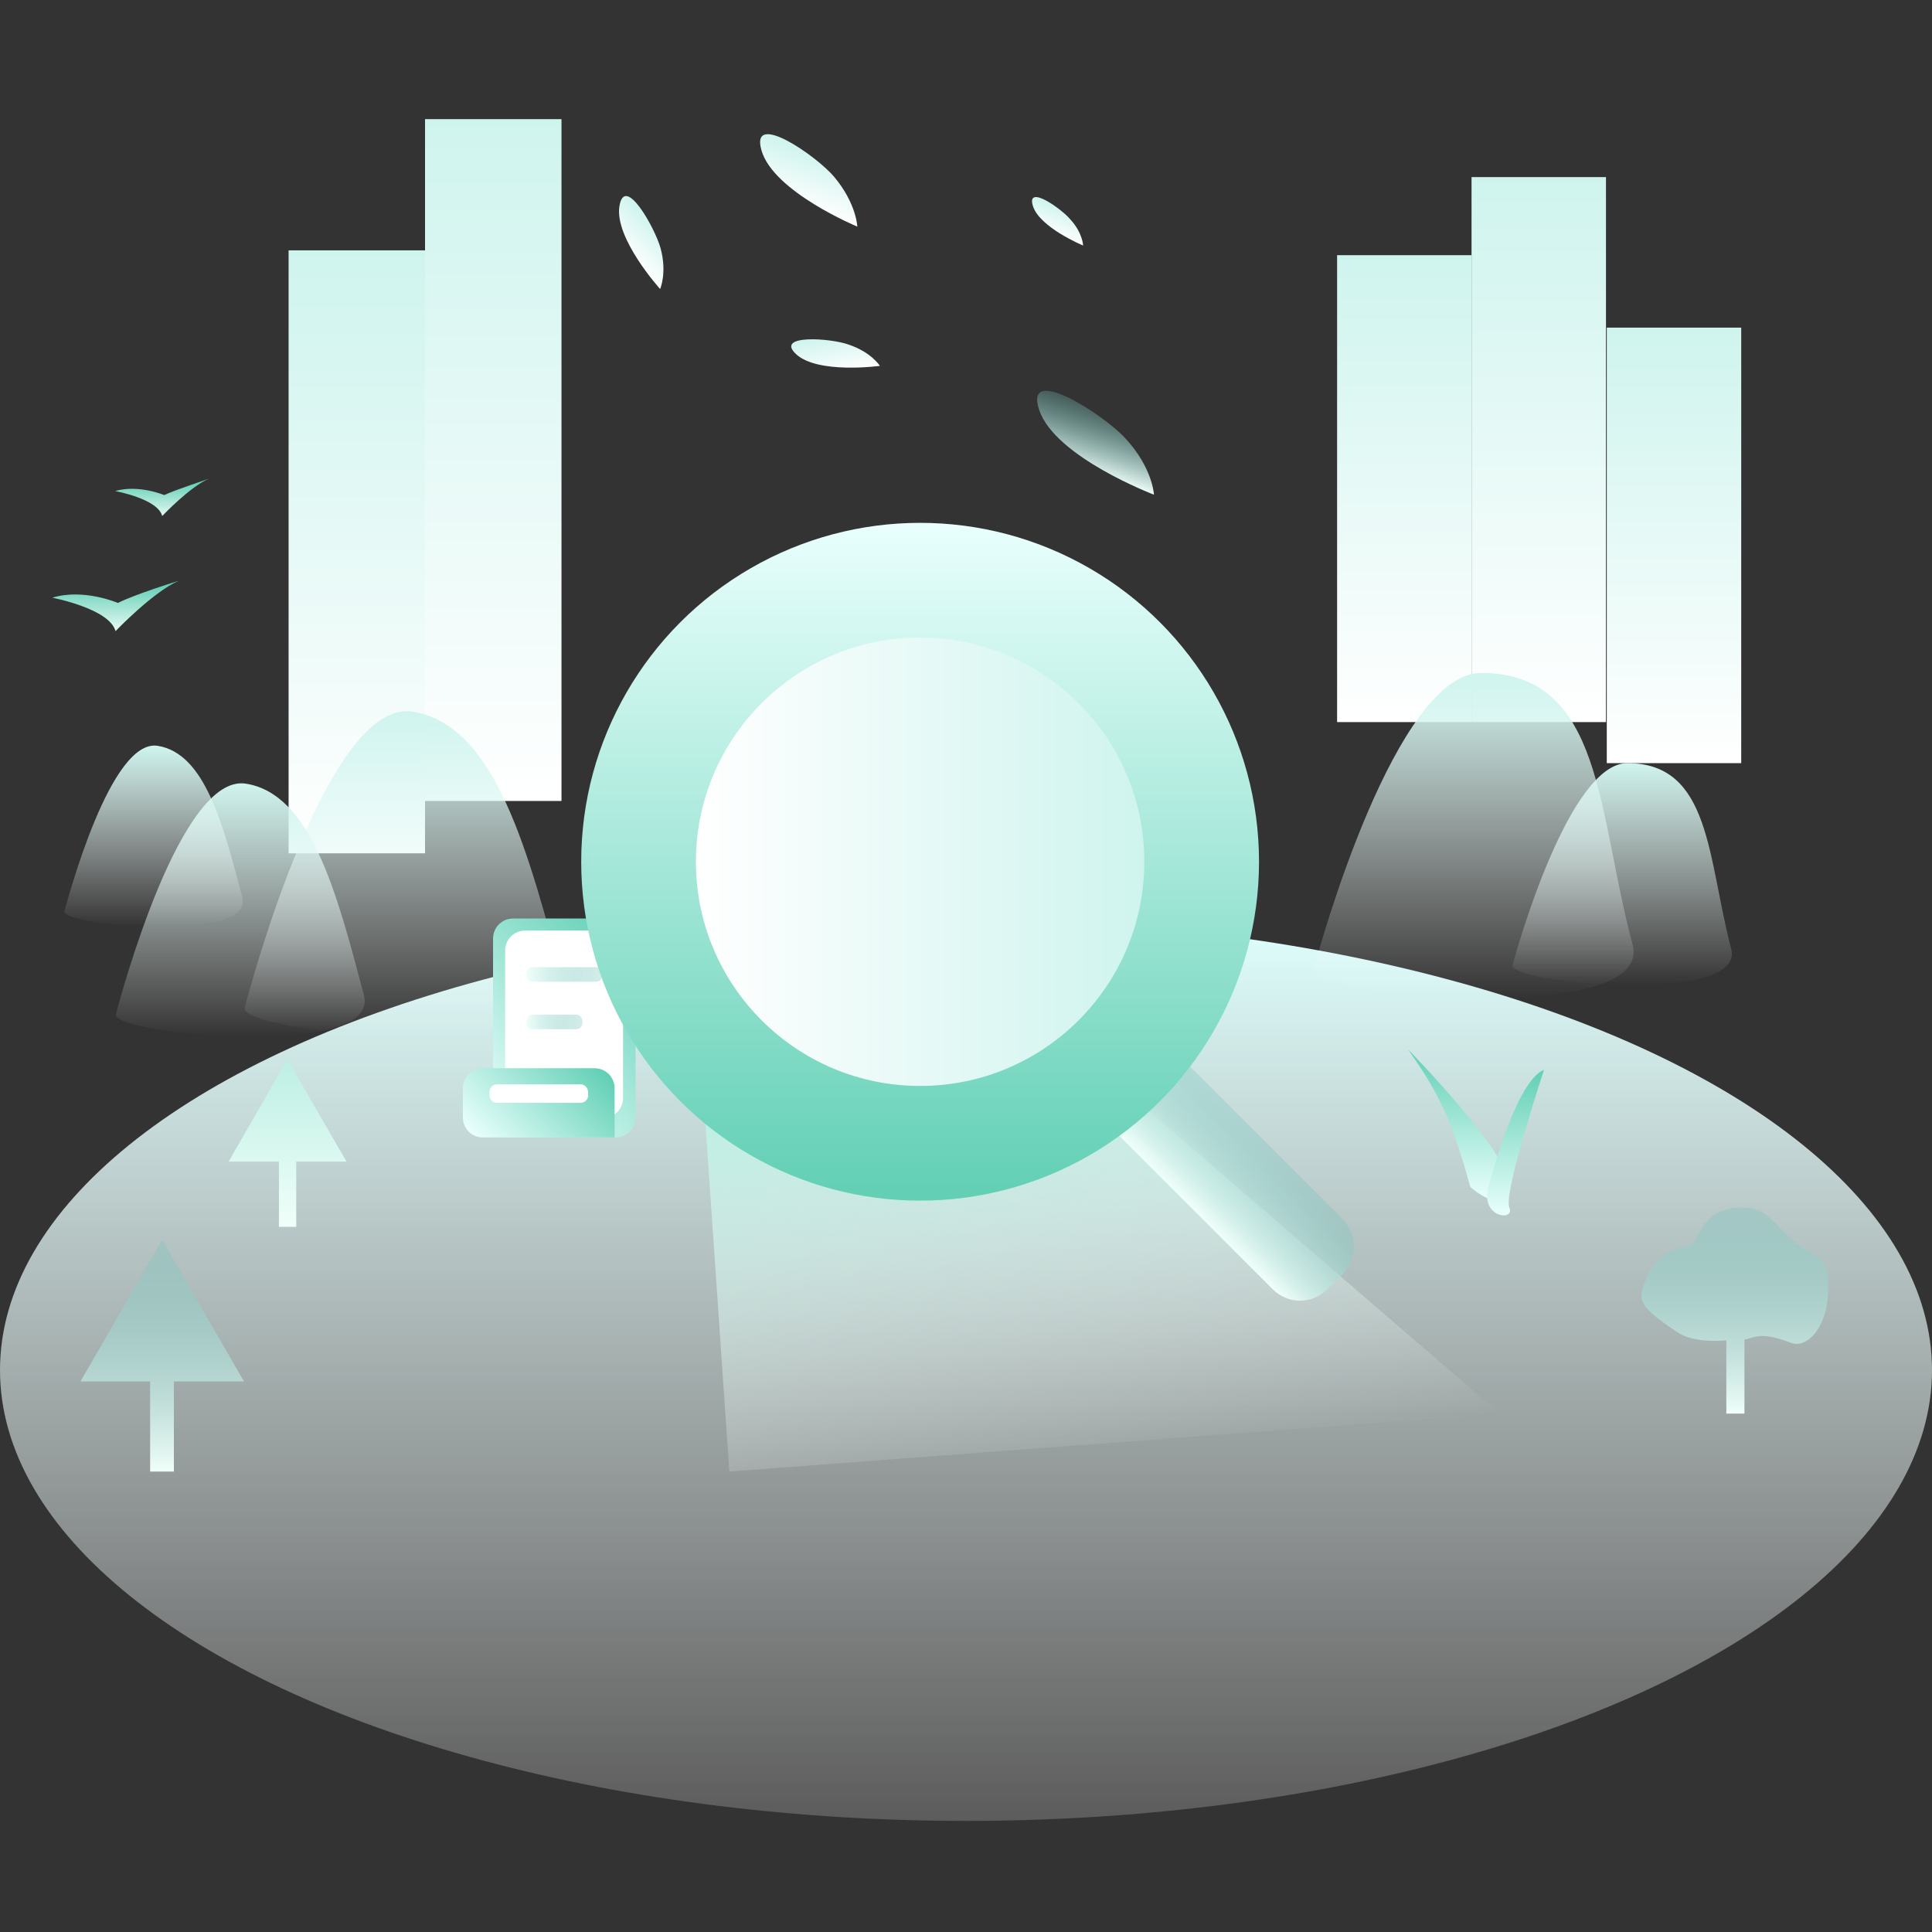 <svg xml:space="preserve" style="enable-background:new 0 0 480 480;" viewBox="0 0 480 480" y="0px" x="0px" xmlns:xlink="http://www.w3.org/1999/xlink" xmlns="http://www.w3.org/2000/svg" id="图层_1" version="1.1">
<rect x="0" y="0" width="480" height="480" fill="#333333" stroke="none"/>
<style type="text/css">
	.st0{fill:url(#SVGID_1_);}
	.st1{fill:url(#SVGID_2_);}
	.st2{fill:url(#SVGID_3_);}
	.st3{fill:url(#SVGID_4_);}
	.st4{fill:url(#SVGID_5_);}
	.st5{fill:url(#SVGID_6_);}
	.st6{fill:url(#SVGID_7_);}
	.st7{fill:url(#SVGID_8_);}
	.st8{fill:url(#SVGID_9_);}
	.st9{fill:url(#SVGID_10_);}
	.st10{fill:url(#SVGID_11_);}
	.st11{fill:url(#SVGID_12_);}
	.st12{fill:url(#SVGID_13_);}
	.st13{fill:url(#SVGID_14_);}
	.st14{fill:url(#SVGID_15_);}
	.st15{fill:url(#SVGID_16_);}
	.st16{fill:url(#SVGID_17_);}
	.st17{fill:url(#SVGID_18_);}
	.st18{fill:url(#SVGID_19_);}
	.st19{fill:url(#SVGID_20_);}
	.st20{fill:url(#SVGID_21_);}
	.st21{fill:url(#SVGID_22_);}
	.st22{fill:url(#SVGID_23_);}
	.st23{fill:url(#SVGID_24_);}
	.st24{fill:none;}
	.st25{fill:url(#SVGID_25_);}
	.st26{fill:#FFFFFF;}
	.st27{fill:url(#SVGID_26_);}
	.st28{fill:url(#SVGID_27_);}
	.st29{fill:url(#SVGID_28_);}
	.st30{fill:url(#SVGID_29_);}
	.st31{fill:url(#SVGID_30_);}
	.st32{fill:url(#SVGID_31_);}
</style>
<g>
	
		<linearGradient gradientTransform="matrix(1 0 0 1 0 -286)" y2="442.804" x2="28.7" y1="430.324" x1="28.7" gradientUnits="userSpaceOnUse" id="SVGID_1_">
		<stop style="stop-color:#58CCB0" offset="0"></stop>
		<stop style="stop-color:#E5F9F4" offset="0.985"></stop>
	</linearGradient>
	<path d="M29.3,149.8c0,0-8.6-3.7-16.3-1.3c0,0,14.2,2.7,15.7,8.3c0,0,9.4-9.8,15.7-12.5
		C44.3,144.3,33.4,147.7,29.3,149.8z" class="st0"></path>
	<g>
		
			<linearGradient gradientTransform="matrix(1 0 0 -1 0 196)" y2="133.8" x2="88.65" y1="-16" x1="88.65" gradientUnits="userSpaceOnUse" id="SVGID_2_">
			<stop style="stop-color:#FFFFFF" offset="0"></stop>
			<stop style="stop-color:#CFF4EE" offset="1"></stop>
		</linearGradient>
		<rect height="149.8" width="33.9" class="st1" y="62.2" x="71.7"></rect>
		
			<linearGradient gradientTransform="matrix(1 0 0 -1 0 196)" y2="166.4" x2="122.55" y1="-3" x1="122.55" gradientUnits="userSpaceOnUse" id="SVGID_3_">
			<stop style="stop-color:#FFFFFF" offset="0"></stop>
			<stop style="stop-color:#CFF4EE" offset="1"></stop>
		</linearGradient>
		<rect height="169.4" width="33.9" class="st2" y="29.6" x="105.6"></rect>
	</g>
	<g>
		
			<linearGradient gradientTransform="matrix(1 0 0 -1 0 196)" y2="132.6" x2="348.9" y1="16.6" x1="348.9" gradientUnits="userSpaceOnUse" id="SVGID_4_">
			<stop style="stop-color:#FFFFFF" offset="0"></stop>
			<stop style="stop-color:#CFF4EE" offset="1"></stop>
		</linearGradient>
		<rect height="116" width="33.4" class="st3" y="63.4" x="332.2"></rect>
		
			<linearGradient gradientTransform="matrix(1 0 0 -1 0 196)" y2="152" x2="382.3" y1="16.6" x1="382.3" gradientUnits="userSpaceOnUse" id="SVGID_5_">
			<stop style="stop-color:#FFFFFF" offset="0"></stop>
			<stop style="stop-color:#CFF4EE" offset="1"></stop>
		</linearGradient>
		<rect height="135.4" width="33.4" class="st4" y="44" x="365.6"></rect>
		
			<linearGradient gradientTransform="matrix(1 0 0 -1 0 196)" y2="114.6" x2="415.9" y1="6.4" x1="415.9" gradientUnits="userSpaceOnUse" id="SVGID_6_">
			<stop style="stop-color:#FFFFFF" offset="0"></stop>
			<stop style="stop-color:#CFF4EE" offset="1"></stop>
		</linearGradient>
		<rect height="108.2" width="33.4" class="st5" y="81.4" x="399.2"></rect>
	</g>
	
		<linearGradient gradientTransform="matrix(1 0 0 -1 0 196)" y2="-32.4" x2="240" y1="-256.4" x1="240" gradientUnits="userSpaceOnUse" id="SVGID_7_">
		<stop style="stop-color:#FFFFFF;stop-opacity:0.2" offset="0"></stop>
		<stop style="stop-color:#DEFFFD" offset="1"></stop>
	</linearGradient>
	<ellipse ry="112" rx="240" cy="340.4" cx="240" class="st6"></ellipse>
	
		<linearGradient gradientTransform="matrix(1 0 0 -1 0 196)" y2="-112" x2="40.3" y1="-169.6" x1="40.3" gradientUnits="userSpaceOnUse" id="SVGID_8_">
		<stop style="stop-color:#F0FFFA" offset="0"></stop>
		<stop style="stop-color:#72C2BA;stop-opacity:0.3" offset="1"></stop>
	</linearGradient>
	<polygon points="40.3,308 20,343.2 37.3,343.2 37.3,365.6 43.2,365.6 43.2,343.2 60.6,343.2" class="st7"></polygon>
	
		<linearGradient gradientTransform="matrix(1 0 0 -1 0 196)" y2="-67.2" x2="71.45" y1="-108.8" x1="71.45" gradientUnits="userSpaceOnUse" id="SVGID_9_">
		<stop style="stop-color:#F0FFFA" offset="0"></stop>
		<stop style="stop-color:#BDEFE3" offset="1"></stop>
	</linearGradient>
	<polygon points="71.4,263.2 56.8,288.6 69.3,288.6 69.3,304.8 73.6,304.8 73.6,288.6 86.1,288.6" class="st8"></polygon>
	
		<linearGradient gradientTransform="matrix(1 0 0 -1 0 196)" y2="-64.342" x2="259.61" y1="-171.783" x1="278.554" gradientUnits="userSpaceOnUse" id="SVGID_10_">
		<stop style="stop-color:#FFFFFF;stop-opacity:0" offset="0"></stop>
		<stop style="stop-color:#BDEFE3" offset="1"></stop>
	</linearGradient>
	<polygon points="175,275.3 181.2,365.6 372.6,351.2 279.6,271" class="st9"></polygon>
	<g>
		
			<linearGradient gradientTransform="matrix(1 0 0 -1 0 196)" y2="6.4" x2="403.033" y1="-48.774" x1="403.033" gradientUnits="userSpaceOnUse" id="SVGID_11_">
			<stop style="stop-color:#FFFFFF;stop-opacity:0" offset="0"></stop>
			<stop style="stop-color:#CFF4EE" offset="1"></stop>
		</linearGradient>
		<path d="M430.1,235.7c-5.9-22.4-5-46.1-25.8-46.1c-14.4,0-27.4,45.9-28.5,50.2C374.9,244.3,433.9,249.9,430.1,235.7z" class="st10"></path>
		
			<linearGradient gradientTransform="matrix(1 0 0 -1 0 196)" y2="28.8" x2="366.12" y1="-51.952" x1="366.12" gradientUnits="userSpaceOnUse" id="SVGID_12_">
			<stop style="stop-color:#FFFFFF;stop-opacity:0" offset="0"></stop>
			<stop style="stop-color:#CFF4EE" offset="1"></stop>
		</linearGradient>
		<path d="M405.6,234.6c-8.8-32.6-7.2-67.4-37.6-67.4c-21.1,0-40,67.2-41.6,73.6S411.2,255.5,405.6,234.6z" class="st11"></path>
	</g>
	<g>
		
			<linearGradient gradientTransform="matrix(1 0 0 -1 0 196)" y2="1.389" x2="59.699" y1="-61.6" x1="59.699" gradientUnits="userSpaceOnUse" id="SVGID_13_">
			<stop style="stop-color:#FFFFFF;stop-opacity:0" offset="0"></stop>
			<stop style="stop-color:#CFF4EE" offset="1"></stop>
		</linearGradient>
		<path d="M90.4,247.2c-6.7-25.4-13.1-49.9-29.3-52.5S30.1,247,28.8,252C27.5,257,94.9,263.5,90.4,247.2z" class="st12"></path>
		
			<linearGradient gradientTransform="matrix(1 0 0 -1 0 196)" y2="10.683" x2="38.163" y1="-34.359" x1="38.163" gradientUnits="userSpaceOnUse" id="SVGID_14_">
			<stop style="stop-color:#FFFFFF;stop-opacity:0" offset="0"></stop>
			<stop style="stop-color:#CFF4EE" offset="1"></stop>
		</linearGradient>
		<path d="M60.2,222.9c-4.8-18.2-9.3-35.7-21-37.6C27.5,183.4,17,222.9,16,226.4C15.2,229.9,63.2,234.6,60.2,222.9z" class="st13"></path>
		
			<linearGradient gradientTransform="matrix(1 0 0 -1 0 196)" y2="19.306" x2="100.519" y1="-61.552" x1="100.519" gradientUnits="userSpaceOnUse" id="SVGID_15_">
			<stop style="stop-color:#FFFFFF;stop-opacity:0" offset="0"></stop>
			<stop style="stop-color:#CFF4EE" offset="1"></stop>
		</linearGradient>
		<path d="M140,244.2c-8.8-32.6-16.8-64.2-37.6-67.4s-40,67.2-41.6,73.6C59.2,256.8,145.6,265.1,140,244.2z" class="st14"></path>
	</g>
	
		<linearGradient gradientTransform="matrix(1 0 0 -1 0 196)" y2="-104" x2="431.008" y1="-155.2" x1="431.008" gradientUnits="userSpaceOnUse" id="SVGID_16_">
		<stop style="stop-color:#F0FFFA" offset="0"></stop>
		<stop style="stop-color:#72C2BA;stop-opacity:0.3" offset="1"></stop>
	</linearGradient>
	<path d="M453.9,315.8c-0.5-3.7-5.3-4.5-9.8-8.8c-4.5-4.5-5.9-7-11.5-7c-10.6,0-10.6,9.8-13.3,9.8
		c-8.3,0-11.5,9.8-11.5,12.3s3.5,5.3,8.8,8.8c3.5,2.4,9.1,2.4,12.3,2.1v18.2h4.5v-18.4c2.4-0.3,3.7-2.2,11.5,0.8
		C449.4,335.4,455.7,328.3,453.9,315.8z" class="st15"></path>
	
		<linearGradient gradientTransform="matrix(0.701 0.713 0.713 -0.701 -683.846 861.72)" y2="1169.029" x2="19.94" y1="1158.272" x1="19.94" gradientUnits="userSpaceOnUse" id="SVGID_17_">
		<stop style="stop-color:#FFFFFF" offset="0"></stop>
		<stop style="stop-color:#CFF4EE" offset="1"></stop>
	</linearGradient>
	<path d="M164,71.8c0,0-11.4-12.6-10.1-20.6c1.3-8,8.8,5.4,10.2,10.4C165.8,67.8,164,71.8,164,71.8z" class="st16"></path>
	
		<linearGradient gradientTransform="matrix(0.939 0.343 0.343 -0.939 -221.231 534.235)" y2="612.126" x2="228.986" y1="597.838" x1="228.986" gradientUnits="userSpaceOnUse" id="SVGID_18_">
		<stop style="stop-color:#FFFFFF" offset="0"></stop>
		<stop style="stop-color:#CFF4EE" offset="1"></stop>
	</linearGradient>
	<path d="M213,56.3c0,0-20.8-8.6-23.8-18.9c-3-10.2,13.8,1.4,18.1,6.6C212.8,50.6,213,56.3,213,56.3z" class="st17"></path>
	
		<linearGradient gradientTransform="matrix(0.939 0.343 0.343 -0.939 -221.231 534.235)" y2="620.146" x2="290.431" y1="612.687" x1="290.431" gradientUnits="userSpaceOnUse" id="SVGID_19_">
		<stop style="stop-color:#FFFFFF" offset="0"></stop>
		<stop style="stop-color:#CFF4EE" offset="1"></stop>
	</linearGradient>
	<path d="M269.1,61c0,0-10.9-4.5-12.5-9.9s7.2,0.8,9.4,3.5C269,57.9,269.1,61,269.1,61z" class="st18"></path>
	
		<linearGradient gradientTransform="matrix(0.983 -0.186 -0.186 -0.983 73.16 -6.717)" y2="-113.111" x2="114.316" y1="-122.951" x1="114.316" gradientUnits="userSpaceOnUse" id="SVGID_20_">
		<stop style="stop-color:#FFFFFF" offset="0"></stop>
		<stop style="stop-color:#CFF4EE" offset="1"></stop>
	</linearGradient>
	<path d="M218.6,90.9c0,0-15.4,2.1-20.8-2.9c-5.4-5,8.6-4,13-2.4C216.5,87.5,218.6,90.9,218.6,90.9z" class="st19"></path>
	
		<linearGradient gradientTransform="matrix(0.951 0.308 0.308 -0.951 -183.436 487.06)" y2="507.947" x2="317.651" y1="491.308" x1="317.651" gradientUnits="userSpaceOnUse" id="SVGID_21_">
		<stop style="stop-color:#F0FFFA" offset="0"></stop>
		<stop style="stop-color:#72C2BA;stop-opacity:0.3" offset="1"></stop>
	</linearGradient>
	<path d="M286.7,122.9c0,0-24.5-9.3-28.5-21c-4-11.8,16,1.1,21.3,6.9C286.4,116.2,286.7,122.9,286.7,122.9z" class="st20"></path>
	
		<linearGradient gradientTransform="matrix(1 0 0 1 0 -286)" y2="414.37" x2="40.3" y1="405.09" x1="40.3" gradientUnits="userSpaceOnUse" id="SVGID_22_">
		<stop style="stop-color:#58CCB0" offset="0"></stop>
		<stop style="stop-color:#E5F9F4" offset="0.985"></stop>
	</linearGradient>
	<path d="M40.8,123c0,0-6.4-2.7-12.2-1c0,0,10.6,1.9,11.7,6.2c0,0,7-7.4,11.7-9.3C51.8,119,43.8,121.6,40.8,123z" class="st21"></path>
	<g>
		
			<linearGradient gradientTransform="matrix(1 0 0 1 0 -286)" y2="546.651" x2="362.373" y1="584.233" x1="362.373" gradientUnits="userSpaceOnUse" id="SVGID_23_">
			<stop style="stop-color:#E9FFFD" offset="0"></stop>
			<stop style="stop-color:#63D0B5" offset="0.985"></stop>
		</linearGradient>
		<path d="M365.3,294.9c-4.5-16.3-7.7-23.2-15.5-34.2c0,0,26.4,26.9,25.1,34.2C373.6,302.4,365.3,294.9,365.3,294.9z" class="st22"></path>
		
			<linearGradient gradientTransform="matrix(1 0 0 1 0 -286)" y2="551.852" x2="376.537" y1="587.957" x1="376.537" gradientUnits="userSpaceOnUse" id="SVGID_24_">
			<stop style="stop-color:#E9FFFD" offset="0"></stop>
			<stop style="stop-color:#63D0B5" offset="0.985"></stop>
		</linearGradient>
		<path d="M369.8,294.9c0,0,6.7-26.4,13.8-29.1c0,0-10.2,30.9-8.6,34.2C376.5,303.5,367.7,302.6,369.8,294.9z" class="st23"></path>
	</g>
	<path d="M191.3,256.2c-1,5.9-0.2,8.8,0.8,9.5c0.9,0.6,3.5,1.2,10.6-1.6c-4.2-4.3-7.5-9.5-9.7-15.2
		C192.4,251.3,191.8,253.8,191.3,256.2z" class="st24"></path>
	<g>
		<linearGradient y2="234.381" x2="161.123" y1="276.364" x1="119.14" gradientUnits="userSpaceOnUse" id="SVGID_25_">
			<stop style="stop-color:#E9FFFD" offset="0"></stop>
			<stop style="stop-color:#63D0B5" offset="0.985"></stop>
		</linearGradient>
		<path d="M152.9,282.6h-25.4c-2.8,0-5-2.2-5-5v-44.4c0-2.8,2.2-5,5-5h25.4c2.8,0,5,2.2,5,5v44.4
			C157.9,280.3,155.6,282.6,152.9,282.6z" class="st25"></path>
		<g>
			<path d="M149.8,277.8h-19.3c-2.8,0-5-2.2-5-5v-36.6c0-2.8,2.2-5,5-5h19.3c2.8,0,5,2.2,5,5v36.6
				C154.8,275.6,152.5,277.8,149.8,277.8z" class="st26"></path>
			<linearGradient y2="262.468" x2="146.871" y1="286.959" x1="122.381" gradientUnits="userSpaceOnUse" id="SVGID_26_">
				<stop style="stop-color:#E9FFFD" offset="0"></stop>
				<stop style="stop-color:#63D0B5" offset="0.985"></stop>
			</linearGradient>
			<path d="M152.7,282.6h-32.7c-2.8,0-5-2.2-5-5v-7.2c0-2.8,2.2-5,5-5h27.7c2.8,0,5,2.2,5,5V282.6z" class="st27"></path>
			<linearGradient y2="242.165" x2="149.551" y1="242.165" x1="130.712" gradientUnits="userSpaceOnUse" id="SVGID_27_">
				<stop style="stop-color:#F0FFFA" offset="0"></stop>
				<stop style="stop-color:#72C2BA;stop-opacity:0.3" offset="1"></stop>
			</linearGradient>
			<path d="M148.1,243.9h-15.9c-0.8,0-1.5-0.7-1.5-1.5v-0.6c0-0.8,0.7-1.5,1.5-1.5h15.9c0.8,0,1.5,0.7,1.5,1.5v0.6
				C149.6,243.3,148.9,243.9,148.1,243.9z" class="st28"></path>
			<linearGradient y2="253.887" x2="144.695" y1="253.887" x1="130.712" gradientUnits="userSpaceOnUse" id="SVGID_28_">
				<stop style="stop-color:#F0FFFA" offset="0"></stop>
				<stop style="stop-color:#72C2BA;stop-opacity:0.3" offset="1"></stop>
			</linearGradient>
			<path d="M143.2,255.7h-11c-0.8,0-1.5-0.7-1.5-1.5v-0.6c0-0.8,0.7-1.5,1.5-1.5h11c0.8,0,1.5,0.7,1.5,1.5v0.6
				C144.7,255,144,255.7,143.2,255.7z" class="st29"></path>
			<path d="M144.2,274h-20.7c-1.1,0-1.9-0.9-1.9-1.9v-0.8c0-1.1,0.9-1.9,1.9-1.9h20.7c1.1,0,1.9,0.9,1.9,1.9v0.8
				C146.2,273.1,145.3,274,144.2,274z" class="st26"></path>
		</g>
	</g>
	<g>
		
			<linearGradient gradientTransform="matrix(0.794 -0.794 0.692 0.692 -134.559 274.774)" y2="331.476" x2="277.193" y1="331.476" x1="255.236" gradientUnits="userSpaceOnUse" id="SVGID_29_">
			<stop style="stop-color:#F0FFFA" offset="0"></stop>
			<stop style="stop-color:#72C2BA;stop-opacity:0.3" offset="1"></stop>
		</linearGradient>
		<path d="M333.6,316.5l-3.8,3.8c-3.8,3.8-9.8,3.8-13.6,0l-37.5-37.5c-3.8-3.8-3.8-9.8,0-13.6l3.8-3.8
			c3.8-3.8,9.8-3.8,13.6,0l37.5,37.5C337.3,306.7,337.3,312.7,333.6,316.5z" class="st30"></path>
		<linearGradient y2="298.279" x2="228.609" y1="129.859" x1="228.609" gradientUnits="userSpaceOnUse" id="SVGID_30_">
			<stop style="stop-color:#E9FFFD" offset="0"></stop>
			<stop style="stop-color:#63D0B5" offset="0.985"></stop>
		</linearGradient>
		<circle r="84.2" cy="214.1" cx="228.6" class="st31"></circle>
		<linearGradient y2="214.069" x2="284.348" y1="214.069" x1="172.87" gradientUnits="userSpaceOnUse" id="SVGID_31_">
			<stop style="stop-color:#FFFFFF" offset="0"></stop>
			<stop style="stop-color:#CFF4EE" offset="1"></stop>
		</linearGradient>
		<circle r="55.7" cy="214.1" cx="228.6" class="st32"></circle>
	</g>
</g>
</svg>
